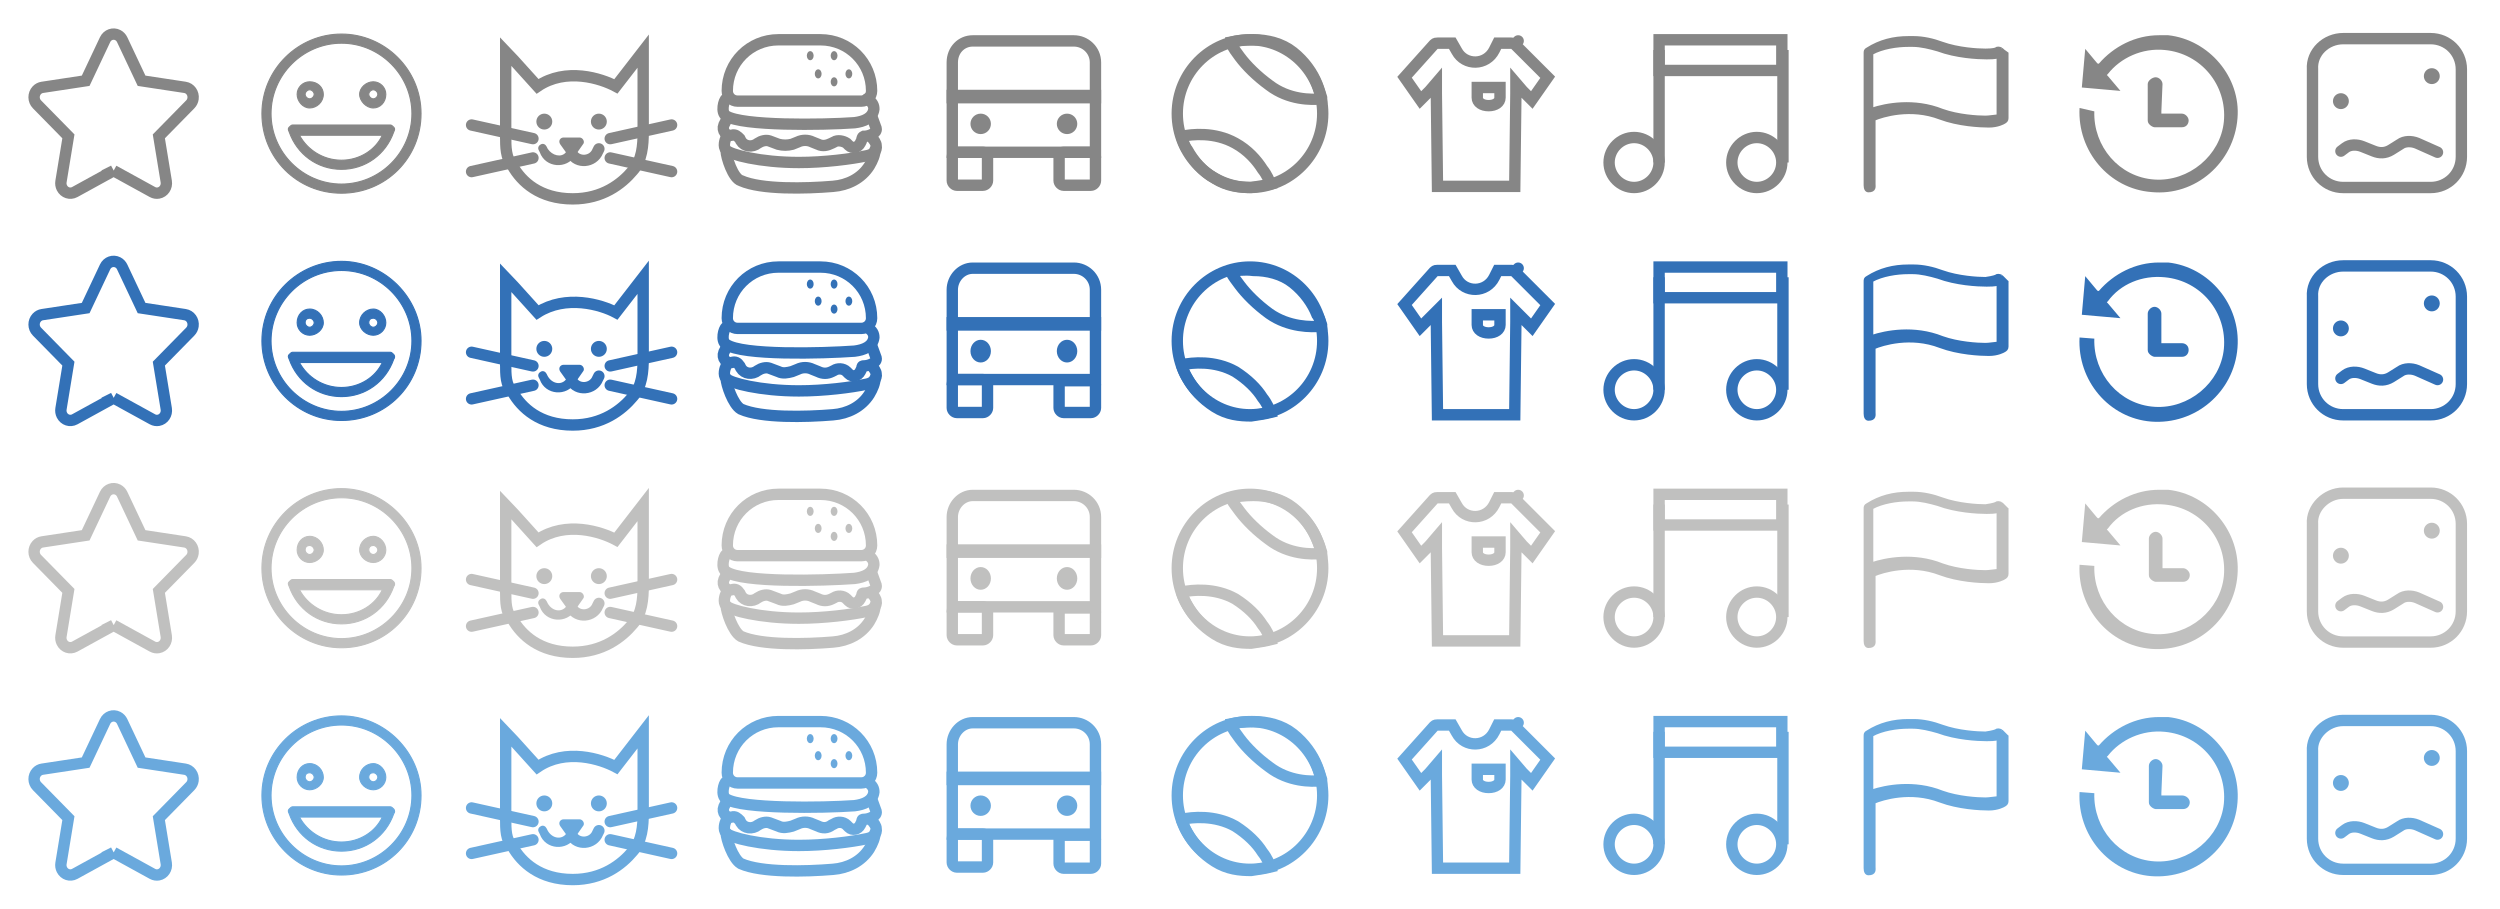 <svg width="220" height="80" xmlns="http://www.w3.org/2000/svg" fill="none">

 <g>
  <title>Layer 1</title>
  <path id="svg_1" stroke-miterlimit="10" stroke-width="0.1" stroke="#3371B7" fill="#3371B7" d="m32.85,29.499c0.6,0 1.1,-0.5 1.1,-1.1c0,-0.6 -0.5,-1.2 -1.1,-1.2c-0.6,0 -1.2,0.5 -1.2,1.2c0,0.6 0.6,1.1 1.2,1.1zm0,-1.5c0.2,0 0.4,0.2 0.4,0.4c0,0.2 -0.2,0.4 -0.4,0.4c-0.2,0 -0.4,-0.2 -0.4,-0.4c0,-0.3 0.2,-0.4 0.4,-0.4z"/>
  <path id="svg_2" stroke-miterlimit="10" stroke-width="0.1" stroke="#3371B7" fill="#3371B7" d="m30.05,23c-3.8,0 -7,3.1 -7,7c0,3.8 3.1,7 7,7c3.9,0 7,-3.1 7,-7c0,-3.8 -3.2,-7 -7,-7zm0,13.2c-3.4,0 -6.2,-2.8 -6.2,-6.2c0,-3.4 2.8,-6.2 6.2,-6.2c3.4,0 6.2,2.8 6.2,6.2c0,3.4 -2.8,6.2 -6.2,6.2z"/>
  <path id="svg_3" stroke-miterlimit="10" stroke-width="0.1" stroke="#3371B7" fill="#3371B7" d="m34.649,31.2c-0.1,-0.1 -0.2,-0.2 -0.3,-0.2l-8.6,0c-0.1,0 -0.2,0.1 -0.3,0.2c-0.1,0.1 -0.1,0.2 0,0.4c0.7,2 2.5,3.3 4.6,3.3c2.1,0 3.9,-1.3 4.6,-3.3c0.1,-0.1 0.1,-0.3 0,-0.4zm-4.6,2.9c-1.6,0 -3,-0.9 -3.7,-2.2l7.3,0c-0.6,1.3 -2,2.2 -3.6,2.2z"/>
  <path id="svg_4" stroke-miterlimit="10" stroke-width="0.1" stroke="#3371B7" fill="#3371B7" d="m27.25,29.499c0.6,0 1.2,-0.5 1.2,-1.1c0,-0.6 -0.5,-1.2 -1.2,-1.2c-0.6,0 -1.1,0.5 -1.1,1.2c0,0.6 0.5,1.1 1.1,1.1zm0,-1.5c0.2,0 0.4,0.2 0.4,0.4c0,0.2 -0.2,0.4 -0.4,0.4c-0.2,0 -0.4,-0.2 -0.4,-0.4c0,-0.3 0.2,-0.4 0.4,-0.4z"/>
  <path id="svg_5" stroke="#3371B7" d="m84.201,33.4l2.3,0c0.2,0 0.4,0.2 0.4,0.4l0,2.1c0,0.2 -0.2,0.4 -0.4,0.4l-2.3,0c-0.2,0 -0.4,-0.2 -0.4,-0.4l0,-2.1c0,-0.2 0.1,-0.4 0.4,-0.4z"/>
  <path id="svg_6" stroke="#3371B7" d="m93.601,33.5l2.4,0c0.2,0 0.4,0.2 0.4,0.4l0,2c0,0.2 -0.2,0.4 -0.4,0.4l-2.4,0c-0.2,0 -0.4,-0.2 -0.4,-0.4l0,-2c0,-0.3 0.2,-0.4 0.4,-0.4z"/>
  <path id="svg_7" stroke="#3371B7" d="m83.801,28.4l12.6,0l0,5l-12.6,0l0,-5z"/>
  <path id="svg_8" stroke="#3371B7" d="m85.601,23.6l8.9,0c1,0 1.9,0.8 1.9,1.9l0,3.1l-12.6,0l0,-3.1c0,-1 0.8,-1.9 1.8,-1.9z"/>
  <path id="svg_9" fill="#3371B7" d="m86.3,31.9c0.497,0 0.9,-0.448 0.9,-1c0,-0.552 -0.403,-1 -0.9,-1c-0.497,0 -0.9,0.448 -0.9,1c0,0.552 0.403,1 0.9,1z"/>
  <path id="svg_10" fill="#3371B7" d="m93.9,31.9c0.497,0 0.9,-0.448 0.9,-1c0,-0.552 -0.403,-1 -0.9,-1c-0.497,0 -0.9,0.448 -0.9,1c0,0.552 0.403,1 0.9,1z"/>
  <path id="svg_11" stroke="#3371B7" d="m116.4,30c0,3.6 -2.9,6.5 -6.4,6.5c-3.5,0 -6.4,-2.9 -6.4,-6.5c0,-3.6 2.9,-6.5 6.4,-6.5c3.5,0 6.4,2.9 6.4,6.5z"/>
  <path id="svg_12" stroke="#3371B7" d="m116.299,28.599l0,0.1c-0.9,0.1 -2.9,0.1 -4.6,-1.1c-1.1,-0.8 -2,-1.7 -2.6,-2.5c-0.3,-0.4 -0.6,-0.8 -0.7,-1c-0.1,-0.1 -0.1,-0.1 -0.1,-0.2c0.5,-0.1 1.2,-0.2 2,-0.1c1.2,0 2.5,0.3 3.5,1.1c1,0.8 1.7,1.8 2.1,2.8c0.2,0.2 0.3,0.6 0.4,0.9z"/>
  <path id="svg_13" stroke="#3371B7" d="m104,32.201l0,-0.1c0.9,-0.2 2.9,-0.4 4.7,0.6c1.1,0.7 1.9,1.5 2.4,2.3c0.4,0.5 0.6,1 0.7,1.3c-0.4,0.1 -1,0.2 -1.7,0.3c-1,0 -2.1,-0.1 -3.2,-0.8c-1.1,-0.7 -1.9,-1.6 -2.4,-2.5c-0.3,-0.5 -0.4,-0.8 -0.5,-1.1z"/>
  <path id="svg_14" stroke-linecap="round" stroke="#3371B7" d="m133.299,23.9c-0.1,-0.1 -0.2,-0.1 -0.3,-0.1l-1.2,0l-0.3,0.6c-0.7,1.4 -2.6,1.4 -3.3,0.1l-0.4,-0.7l-1.3,0c-0.1,0 -0.2,0 -0.3,0.1l-2.6,2.9l1.4,2l0.8,-0.8l0.6,-0.6l0,0.9l0.1,8.2l6.8,0l0.1,-8.2l0,-0.9l0.6,0.6l0.8,0.8l1.4,-2l-2.9,-2.9zm0,0l0.3,-0.3"/>
  <path id="svg_15" stroke="#3371B7" d="m130,27.699l2,0l0,0.9c0,0.4 -0.4,0.7 -1,0.7c-0.6,0 -1,-0.3 -1,-0.7l0,-0.9z"/>
  <path id="svg_16" stroke="#3371B7" d="m145.999,34.3c0,1.2 -1,2.2 -2.2,2.2c-1.2,0 -2.2,-1 -2.2,-2.2c0,-1.2 1,-2.2 2.2,-2.2c1.2,0 2.2,1 2.2,2.2z"/>
  <path id="svg_17" stroke="#3371B7" d="m156.8,34.3c0,1.2 -1,2.2 -2.2,2.2c-1.2,0 -2.2,-1 -2.2,-2.2c0,-1.2 1,-2.2 2.2,-2.2c1.2,0 2.2,1 2.2,2.2z"/>
  <path id="svg_18" stroke="#3371B7" d="m146,24.4l0,9.9"/>
  <path id="svg_19" stroke="#3371B7" d="m156.9,24.4l0,9.9"/>
  <path id="svg_20" stroke="#3371B7" d="m146,23.5l10.8,0l0,2.7l-10.8,0l0,-2.7z"/>
  <path id="svg_21" fill="#3371B7" d="m190.8,23.1c-0.3,0 -0.5,0 -0.8,0c-2.1,0 -4,1 -5.3,2.5l-0.1,0l-0.1,-0.1l-1,-1.2l-0.3,3.4l3.4,0.3l-1.1,-1.3l-0.1,-0.1l0.1,-0.1c1.1,-1.5 3,-2.3 5,-2.1c3.2,0.3 5.5,3.1 5.2,6.3c-0.3,3 -3.1,5.3 -6.1,5.1c-3.1,-0.2 -5.4,-2.9 -5.3,-6l-1.3,-0.1c-0.2,3.8 2.6,7.1 6.3,7.4c3.9,0.3 7.3,-2.6 7.6,-6.5c0.3,-3.8 -2.5,-7.1 -6.1,-7.5z"/>
  <path id="svg_22" fill="#3371B7" d="m190.2,27.6c0,-0.3 -0.3,-0.6 -0.6,-0.6c-0.3,0 -0.6,0.3 -0.6,0.6l0,3.2c0,0.2 0.1,0.3 0.2,0.4c0.1,0.1 0.3,0.2 0.4,0.2l2.4,0c0.4,0 0.6,-0.3 0.6,-0.6c0,-0.4 -0.3,-0.6 -0.6,-0.6l-1.6,0l-0.2,0l0,-0.2l0,-2.4z"/>
  <path id="svg_23" stroke="#3371B7" d="m206.2,23.4l7.7,0c1.5,0 2.7,1.2 2.7,2.7l0,7.7c0,1.5 -1.2,2.7 -2.7,2.7l-7.7,0c-1.5,0 -2.7,-1.2 -2.7,-2.7l0,-7.7c-0.1,-1.5 1.2,-2.7 2.7,-2.7z"/>
  <path id="svg_24" fill="#3371B7" d="m205.999,29.601c0.386,0 0.7,-0.313 0.7,-0.7c0,-0.387 -0.314,-0.7 -0.7,-0.7c-0.387,0 -0.7,0.313 -0.7,0.7c0,0.387 0.313,0.7 0.7,0.7z"/>
  <path id="svg_25" fill="#3371B7" d="m213.999,27.4c0.386,0 0.7,-0.313 0.7,-0.7c0,-0.387 -0.314,-0.7 -0.7,-0.7c-0.387,0 -0.7,0.313 -0.7,0.7c0,0.387 0.313,0.7 0.7,0.7z"/>
  <path id="svg_26" stroke-linecap="round" stroke="#3371B7" d="m206,33.3l0.4,-0.3c0.4,-0.3 1,-0.3 1.5,-0.1l1,0.4c0.5,0.2 1,0.2 1.5,-0.1l0.8,-0.5c0.4,-0.3 1,-0.3 1.5,-0.1l1.8,0.8"/>
  <path id="svg_27" stroke-miterlimit="10" stroke-width="0.25" stroke="#3371B7" fill="#3371B7" d="m176.125,24.3c-0.2,-0.1 -0.4,-0.1 -0.5,0c0,0 -0.2,0.1 -0.9,0.2c-0.7,0 -2.4,-0.1 -3.8,-0.6c-0.8,-0.3 -1.7,-0.5 -2.5,-0.5c-0.2,0 -0.4,0 -0.5,0c-1.3,0 -2.5,0.3 -3.6,1c-0.2,0.1 -0.2,0.2 -0.2,0.4l0,11.6c0,0.3 0.1,0.5 0.3,0.5c0.6,0 0.5,-0.4 0.5,-0.6l0,-5.7c0.7,-0.3 3.2,-1.1 5.8,-0.1c1.6,0.6 3.5,0.7 4.3,0.7c0.8,0 1.3,-0.3 1.3,-0.3c0.2,-0.1 0.3,-0.2 0.3,-0.4l0,-5.7c-0.3,-0.2 -0.4,-0.4 -0.5,-0.5zm-0.4,5.9c-0.1,0 -0.7,0.1 -1,0.1c-0.7,0 -2.4,-0.1 -3.8,-0.6c-2.5,-1 -5,-0.5 -6.2,-0.1l0,-4.9c0.9,-0.5 2.2,-0.7 3.2,-0.7c0.1,0 0.3,0 0.4,0c0.7,0 1.5,0.2 2.2,0.4c1.6,0.6 3.5,0.7 4.3,0.7c0.2,0 0.8,0 1,-0.1l0,5.2l-0.1,0z"/>
  <path id="svg_28" stroke="#3371B7" d="m68.5,23.5l3.7,0c2.5,0 4.5,2 4.5,4.5c0,0.5 -0.4,0.9 -0.9,0.9l-10.9,0c-0.5,0 -0.9,-0.4 -0.9,-0.9c0,-2.5 2,-4.5 4.5,-4.5z"/>
  <path id="svg_29" stroke-linecap="round" stroke="#3371B7" d="m63.901,28.801c-0.2,0.1 -0.5,1.2 0,1.5c1.4,1 8.5,0.8 11.3,0.6c0.8,-0.1 1.6,-0.4 1.7,-1.2c0,-0.3 -0.1,-0.6 -0.6,-0.9"/>
  <path id="svg_30" stroke-linecap="round" stroke="#3371B7" d="m63.901,30.6l-0.2,0.4c-0.2,0.5 0.2,1 0.7,0.9c0.3,-0.1 0.5,0 0.7,0.3l0.1,0.2c0.3,0.5 1,0.6 1.5,0.2c0.3,-0.2 0.7,-0.3 1,-0.2l0.8,0.3c0.4,0.2 0.8,0.1 1.2,0l0.5,-0.2c0.4,-0.2 0.9,-0.2 1.3,0l0.5,0.2c0.4,0.2 0.8,0.2 1.2,0l0.2,-0.1c0.3,-0.2 0.8,-0.2 1.1,0.1l0.2,0.2c0.3,0.3 0.8,0.2 1,-0.2l0.1,-0.2c0.1,-0.2 0,-0.3 0.2,-0.3c0.5,0 1.2,-0.3 1.1,-0.7l-0.4,-1.1"/>
  <path id="svg_31" stroke-linecap="round" stroke="#3371B7" d="m63.901,32.199c-0.1,0.2 -0.3,0.8 0,1.1c0.3,0.4 3,1.1 6.4,1.1c2.2,0 4.6,-0.3 6,-0.6c0.5,-0.1 0.9,-0.5 0.8,-0.9c0,-0.2 -0.2,-0.5 -0.4,-0.7"/>
  <path id="svg_32" stroke-linecap="round" stroke="#3371B7" d="m63.9,33.301c0,0.5 0.6,2.3 1.3,2.7c1.8,0.8 5.7,0.7 8.1,0.5c1.3,-0.1 2.5,-0.7 3.2,-1.8c0.3,-0.5 0.5,-1 0.5,-1.4"/>
  <path id="svg_33" fill="#3371B7" d="m72.001,26.9c0.166,0 0.3,-0.179 0.3,-0.4c0,-0.221 -0.134,-0.4 -0.3,-0.4c-0.166,0 -0.3,0.179 -0.3,0.4c0,0.221 0.134,0.4 0.3,0.4z"/>
  <path id="svg_34" fill="#3371B7" d="m73.4,25.4c0.166,0 0.3,-0.179 0.3,-0.4c0,-0.221 -0.134,-0.4 -0.3,-0.4c-0.166,0 -0.3,0.179 -0.3,0.4c0,0.221 0.134,0.4 0.3,0.4z"/>
  <path id="svg_35" fill="#3371B7" d="m73.4,27.601c0.166,0 0.3,-0.179 0.3,-0.4c0,-0.221 -0.134,-0.4 -0.3,-0.4c-0.166,0 -0.3,0.179 -0.3,0.4c0,0.221 0.134,0.4 0.3,0.4z"/>
  <path id="svg_36" fill="#3371B7" d="m74.7,26.9c0.166,0 0.3,-0.179 0.3,-0.4c0,-0.221 -0.134,-0.4 -0.3,-0.4c-0.166,0 -0.3,0.179 -0.3,0.4c0,0.221 0.134,0.4 0.3,0.4z"/>
  <path id="svg_37" fill="#3371B7" d="m71.3,25.4c0.166,0 0.3,-0.179 0.3,-0.4c0,-0.221 -0.134,-0.4 -0.3,-0.4c-0.166,0 -0.3,0.179 -0.3,0.4c0,0.221 0.134,0.4 0.3,0.4z"/>
  <path id="svg_38" stroke="#3371B7" d="m44.5,32l0,-7.6c0.1,0.1 0.8,0.9 2.8,3.1c2.5,-1.6 5.6,-0.7 6.9,0l2.4,-3.1l0,7.1c0,1.2 -0.1,2.5 -0.9,3.4c-1,1.2 -2.7,2.5 -5.3,2.5c-2.9,0 -4.5,-1.5 -5.3,-2.9c-0.6,-0.6 -0.6,-1.5 -0.6,-2.5z"/>
  <path id="svg_39" stroke-linecap="round" stroke="#3371B7" d="m41.5,31l5.4,1.2"/>
  <path id="svg_40" stroke-linecap="round" stroke="#3371B7" d="m41.5,35.1l5.4,-1.2"/>
  <path id="svg_41" stroke-linecap="round" stroke="#3371B7" d="m59.099,31l-5.4,1.2"/>
  <path id="svg_42" stroke-linecap="round" stroke="#3371B7" d="m59.099,35.1l-5.4,-1.2"/>
  <path id="svg_43" fill="#3371B7" d="m49.801,33.4l-0.5,-0.7c-0.2,-0.3 0,-0.6 0.3,-0.6l1.4,0c0.3,0 0.5,0.4 0.3,0.6l-0.7,1c-0.7,1.2 -2.6,1.1 -3.1,-0.3l-0.1,-0.2c-0.1,-0.2 0,-0.4 0.2,-0.5c0.2,-0.1 0.4,0 0.5,0.2l0.1,0.2c0.4,0.7 1.2,0.8 1.6,0.3z" clip-rule="evenodd" fill-rule="evenodd"/>
  <path id="svg_44" stroke-linecap="round" stroke="#3371B7" d="m52.701,33.1l-0.1,0.2c-0.4,1 -1.8,1.1 -2.3,0.2"/>
  <path id="svg_45" fill="#3371B7" d="m47.899,31.4c0.387,0 0.7,-0.313 0.7,-0.7c0,-0.387 -0.313,-0.7 -0.7,-0.7c-0.387,0 -0.7,0.313 -0.7,0.7c0,0.387 0.313,0.7 0.7,0.7z"/>
  <path id="svg_46" fill="#3371B7" d="m52.7,31.4c0.387,0 0.7,-0.313 0.7,-0.7c0,-0.387 -0.313,-0.7 -0.7,-0.7c-0.387,0 -0.7,0.313 -0.7,0.7c0,0.387 0.313,0.7 0.7,0.7z"/>
  <path id="svg_47" stroke-miterlimit="10" stroke-width="0.1" stroke="#C0C0BF" fill="#C0C0BF" d="m32.85,49.499c0.6,0 1.1,-0.5 1.1,-1.1c0,-0.6 -0.5,-1.2 -1.1,-1.2c-0.6,0 -1.2,0.5 -1.2,1.2c0,0.6 0.6,1.1 1.2,1.1zm0,-1.5c0.2,0 0.4,0.2 0.4,0.4c0,0.2 -0.2,0.4 -0.4,0.4c-0.2,0 -0.4,-0.2 -0.4,-0.4c0,-0.3 0.2,-0.4 0.4,-0.4z"/>
  <path id="svg_48" stroke-miterlimit="10" stroke-width="0.1" stroke="#C0C0BF" fill="#C0C0BF" d="m34.649,51.2c-0.1,-0.1 -0.2,-0.2 -0.3,-0.2l-8.6,0c-0.1,0 -0.2,0.1 -0.3,0.2c-0.1,0.1 -0.1,0.2 0,0.4c0.7,2 2.5,3.3 4.6,3.3c2.1,0 3.9,-1.3 4.6,-3.3c0.1,-0.1 0.1,-0.3 0,-0.4zm-4.6,2.9c-1.6,0 -3,-0.9 -3.7,-2.2l7.3,0c-0.6,1.3 -2,2.2 -3.6,2.2z"/>
  <path id="svg_49" stroke-miterlimit="10" stroke-width="0.1" stroke="#C0C0BF" fill="#C0C0BF" d="m27.25,49.499c0.6,0 1.2,-0.5 1.2,-1.1c0,-0.6 -0.5,-1.2 -1.2,-1.2c-0.6,0 -1.1,0.5 -1.1,1.2c0,0.6 0.5,1.1 1.1,1.1zm0,-1.5c0.2,0 0.4,0.2 0.4,0.4c0,0.2 -0.2,0.4 -0.4,0.4c-0.2,0 -0.4,-0.2 -0.4,-0.4c0,-0.3 0.2,-0.4 0.4,-0.4z"/>
  <path id="svg_50" stroke-miterlimit="10" stroke-width="0.1" stroke="#C0C0BF" fill="#C0C0BF" d="m30.05,43c-3.8,0 -7,3.1 -7,7c0,3.8 3.1,7 7,7c3.9,0 7,-3.1 7,-7c0,-3.8 -3.2,-7 -7,-7zm0,13.2c-3.4,0 -6.2,-2.8 -6.2,-6.2c0,-3.4 2.8,-6.2 6.2,-6.2c3.4,0 6.2,2.8 6.2,6.2c0,3.4 -2.8,6.2 -6.2,6.2z"/>
  <path id="svg_51" stroke="#C0C0BF" d="m84.201,53.4l2.3,0c0.2,0 0.4,0.2 0.4,0.4l0,2.1c0,0.2 -0.2,0.4 -0.4,0.4l-2.3,0c-0.2,0 -0.4,-0.2 -0.4,-0.4l0,-2.1c0,-0.2 0.1,-0.4 0.4,-0.4z"/>
  <path id="svg_52" stroke="#C0C0BF" d="m93.601,53.5l2.4,0c0.2,0 0.4,0.2 0.4,0.4l0,2c0,0.2 -0.2,0.4 -0.4,0.4l-2.4,0c-0.2,0 -0.4,-0.2 -0.4,-0.4l0,-2c0,-0.3 0.2,-0.4 0.4,-0.4z"/>
  <path id="svg_53" stroke="#C0C0BF" d="m83.801,48.4l12.6,0l0,5l-12.6,0l0,-5z"/>
  <path id="svg_54" stroke="#C0C0BF" d="m85.601,43.6l8.9,0c1,0 1.9,0.8 1.9,1.9l0,3.1l-12.6,0l0,-3.1c0,-1 0.8,-1.9 1.8,-1.9z"/>
  <path id="svg_55" fill="#C0C0BF" d="m86.3,51.9c0.497,0 0.9,-0.448 0.9,-1c0,-0.552 -0.403,-1 -0.9,-1c-0.497,0 -0.9,0.448 -0.9,1c0,0.552 0.403,1 0.9,1z"/>
  <path id="svg_56" fill="#C0C0BF" d="m93.9,51.9c0.497,0 0.9,-0.448 0.9,-1c0,-0.552 -0.403,-1 -0.9,-1c-0.497,0 -0.9,0.448 -0.9,1c0,0.552 0.403,1 0.9,1z"/>
  <path id="svg_57" stroke="#C0C0BF" d="m116.4,50c0,3.6 -2.9,6.5 -6.4,6.5c-3.5,0 -6.4,-2.9 -6.4,-6.5c0,-3.6 2.9,-6.5 6.4,-6.5c3.5,0 6.4,2.9 6.4,6.5z"/>
  <path id="svg_58" stroke="#C0C0BF" d="m116.299,48.6l0,0.1c-0.9,0.1 -2.9,0.1 -4.6,-1.2c-1.1,-0.8 -2,-1.7 -2.6,-2.5c-0.3,-0.4 -0.6,-0.8 -0.7,-1c-0.1,-0.1 -0.1,-0.2 -0.1,-0.2c0.5,-0.1 1.2,-0.2 2,-0.2c1.2,0 2.5,0.3 3.5,1.1c1,0.8 1.7,1.8 2.1,2.8c0.2,0.4 0.3,0.8 0.4,1.1z"/>
  <path id="svg_59" stroke="#C0C0BF" d="m104,52.201l0,-0.1c0.9,-0.2 2.9,-0.4 4.7,0.6c1.1,0.7 1.9,1.5 2.4,2.3c0.4,0.5 0.6,1 0.7,1.3c-0.4,0.1 -1,0.2 -1.7,0.3c-1,0 -2.1,-0.1 -3.2,-0.8c-1.1,-0.7 -1.9,-1.6 -2.4,-2.5c-0.3,-0.5 -0.4,-0.8 -0.5,-1.1z"/>
  <path id="svg_60" stroke-linecap="round" stroke="#C0C0BF" d="m133.299,43.9c-0.1,-0.1 -0.2,-0.1 -0.3,-0.1l-1.2,0l-0.3,0.6c-0.7,1.4 -2.6,1.4 -3.3,0.1l-0.4,-0.7l-1.3,0c-0.1,0 -0.2,0 -0.3,0.1l-2.6,2.9l1.4,2l0.8,-0.8l0.6,-0.7l0,0.9l0.1,8.2l6.8,0l0.1,-8.2l0,-0.9l0.6,0.7l0.8,0.8l1.4,-2l-2.9,-2.9zm0,0l0.3,-0.3"/>
  <path id="svg_61" stroke="#C0C0BF" d="m130,47.699l2,0l0,0.9c0,0.4 -0.4,0.7 -1,0.7c-0.6,0 -1,-0.3 -1,-0.7l0,-0.9z"/>
  <path id="svg_62" stroke="#C0C0BF" d="m145.999,54.3c0,1.2 -1,2.2 -2.2,2.2c-1.2,0 -2.2,-1 -2.2,-2.2c0,-1.2 1,-2.2 2.2,-2.2c1.2,0 2.2,1 2.2,2.2z"/>
  <path id="svg_63" stroke="#C0C0BF" d="m156.8,54.3c0,1.2 -1,2.2 -2.2,2.2c-1.2,0 -2.2,-1 -2.2,-2.2c0,-1.2 1,-2.2 2.2,-2.2c1.2,0 2.2,1 2.2,2.2z"/>
  <path id="svg_64" stroke="#C0C0BF" d="m146,44.4l0,9.9"/>
  <path id="svg_65" stroke="#C0C0BF" d="m156.9,44.4l0,9.9"/>
  <path id="svg_66" stroke="#C0C0BF" d="m146,43.5l10.8,0l0,2.7l-10.8,0l0,-2.7z"/>
  <path id="svg_67" fill="#C0C0BF" d="m190.8,43.1c-0.3,0 -0.5,0 -0.8,0c-2.1,0 -4,1 -5.3,2.5l-0.1,0l-0.1,-0.1l-1,-1.2l-0.3,3.4l3.4,0.3l-1.1,-1.3l-0.1,-0.1l0.1,-0.1c1.1,-1.5 3,-2.3 5,-2.1c3.2,0.3 5.5,3.1 5.2,6.3c-0.3,3 -3.1,5.3 -6.1,5.1c-3.1,-0.2 -5.4,-2.9 -5.3,-6l-1.3,-0.1c-0.2,3.8 2.6,7.1 6.3,7.4c3.9,0.3 7.3,-2.6 7.6,-6.5c0.3,-3.8 -2.5,-7.1 -6.1,-7.5z"/>
  <path id="svg_68" fill="#C0C0BF" d="m190.3,47.399c0,-0.3 -0.3,-0.6 -0.6,-0.6c-0.3,0 -0.6,0.3 -0.6,0.6l0,3.2c0,0.2 0.1,0.3 0.2,0.4c0.1,0.1 0.3,0.2 0.4,0.2l2.4,0c0.4,0 0.6,-0.3 0.6,-0.6c0,-0.3 -0.3,-0.6 -0.6,-0.6l-1.6,0l-0.2,0l0,-0.2l0,-2.4z"/>
  <path id="svg_69" stroke="#C0C0BF" d="m206.2,43.4l7.7,0c1.5,0 2.7,1.2 2.7,2.7l0,7.7c0,1.5 -1.2,2.7 -2.7,2.7l-7.7,0c-1.5,0 -2.7,-1.2 -2.7,-2.7l0,-7.7c-0.1,-1.4 1.2,-2.7 2.7,-2.7z"/>
  <path id="svg_70" fill="#C0C0BF" d="m205.999,49.601c0.386,0 0.7,-0.313 0.7,-0.7c0,-0.387 -0.314,-0.7 -0.7,-0.7c-0.387,0 -0.7,0.313 -0.7,0.7c0,0.387 0.313,0.7 0.7,0.7z"/>
  <path id="svg_71" fill="#C0C0BF" d="m213.999,47.4c0.386,0 0.7,-0.313 0.7,-0.7c0,-0.387 -0.314,-0.7 -0.7,-0.7c-0.387,0 -0.7,0.313 -0.7,0.7c0,0.387 0.313,0.7 0.7,0.7z"/>
  <path id="svg_72" stroke-linecap="round" stroke="#C0C0BF" d="m206,53.3l0.4,-0.3c0.4,-0.3 1,-0.3 1.5,-0.1l1,0.4c0.5,0.2 1,0.2 1.5,-0.1l0.8,-0.5c0.4,-0.3 1,-0.3 1.5,-0.1l1.8,0.8"/>
  <path id="svg_73" stroke-miterlimit="10" stroke-width="0.25" stroke="#C0C0BF" fill="#C0C0BF" d="m176.125,44.3c-0.2,-0.1 -0.4,-0.1 -0.5,0c0,0 -0.2,0.1 -0.9,0.2c-0.7,0 -2.4,-0.1 -3.8,-0.6c-0.8,-0.3 -1.7,-0.5 -2.5,-0.5c-0.2,0 -0.4,0 -0.5,0c-1.3,0 -2.5,0.3 -3.6,1c-0.2,0.1 -0.2,0.2 -0.2,0.4l0,11.6c0,0.3 0.1,0.5 0.3,0.5c0.6,0 0.5,-0.4 0.5,-0.6l0,-5.7c0.7,-0.3 3.2,-1.1 5.8,-0.1c1.6,0.6 3.5,0.7 4.3,0.7c0.8,0 1.3,-0.3 1.3,-0.3c0.2,-0.1 0.3,-0.2 0.3,-0.4l0,-5.7c-0.3,-0.2 -0.4,-0.4 -0.5,-0.5zm-0.4,5.9c-0.1,0 -0.7,0.1 -1,0.1c-0.7,0 -2.4,-0.1 -3.8,-0.6c-2.5,-1 -5,-0.5 -6.2,-0.1l0,-4.9c0.9,-0.5 2.2,-0.7 3.2,-0.7c0.1,0 0.3,0 0.4,0c0.7,0 1.5,0.2 2.2,0.4c1.6,0.6 3.5,0.7 4.3,0.7c0.2,0 0.8,0 1,-0.1l0,5.2l-0.1,0z"/>
  <path id="svg_74" stroke="#C0C0BF" d="m68.5,43.5l3.7,0c2.5,0 4.5,2 4.5,4.5c0,0.5 -0.4,0.9 -0.9,0.9l-10.9,0c-0.5,0 -0.9,-0.4 -0.9,-0.9c0,-2.5 2,-4.5 4.5,-4.5z"/>
  <path id="svg_75" stroke-linecap="round" stroke="#C0C0BF" d="m63.901,48.801c-0.2,0.1 -0.5,1.2 0,1.5c1.4,1 8.5,0.8 11.3,0.6c0.8,-0.1 1.6,-0.4 1.7,-1.2c0,-0.3 -0.1,-0.6 -0.6,-0.9"/>
  <path id="svg_76" stroke-linecap="round" stroke="#C0C0BF" d="m63.901,50.6l-0.2,0.4c-0.2,0.5 0.2,1 0.7,0.9c0.3,-0.1 0.5,0 0.7,0.3l0.1,0.2c0.3,0.5 1,0.6 1.5,0.2c0.3,-0.2 0.7,-0.3 1,-0.2l0.8,0.3c0.4,0.2 0.8,0.1 1.2,0l0.5,-0.2c0.4,-0.2 0.9,-0.2 1.3,0l0.5,0.2c0.4,0.2 0.8,0.2 1.2,0l0.2,-0.1c0.3,-0.2 0.8,-0.2 1.1,0.1l0.2,0.2c0.3,0.3 0.8,0.2 1,-0.2l0.1,-0.2c0.1,-0.2 0,-0.3 0.2,-0.3c0.5,0 1.2,-0.3 1.1,-0.7l-0.4,-1.1"/>
  <path id="svg_77" stroke-linecap="round" stroke="#C0C0BF" d="m63.901,52.199c-0.1,0.2 -0.3,0.8 0,1.1c0.3,0.4 3,1.1 6.4,1.1c2.2,0 4.6,-0.3 6,-0.6c0.5,-0.1 0.9,-0.5 0.8,-0.9c0,-0.2 -0.2,-0.5 -0.4,-0.7"/>
  <path id="svg_78" stroke-linecap="round" stroke="#C0C0BF" d="m63.9,53.301c0,0.5 0.6,2.3 1.3,2.7c1.8,0.8 5.7,0.7 8.1,0.5c1.3,-0.1 2.5,-0.7 3.2,-1.8c0.3,-0.5 0.5,-1 0.5,-1.4"/>
  <path id="svg_79" fill="#C0C0BF" d="m72.001,46.9c0.166,0 0.3,-0.179 0.3,-0.4c0,-0.221 -0.134,-0.4 -0.3,-0.4c-0.166,0 -0.3,0.179 -0.3,0.4c0,0.221 0.134,0.4 0.3,0.4z"/>
  <path id="svg_80" fill="#C0C0BF" d="m73.4,45.4c0.166,0 0.3,-0.179 0.3,-0.4c0,-0.221 -0.134,-0.4 -0.3,-0.4c-0.166,0 -0.3,0.179 -0.3,0.4c0,0.221 0.134,0.4 0.3,0.4z"/>
  <path id="svg_81" fill="#C0C0BF" d="m73.4,47.601c0.166,0 0.3,-0.179 0.3,-0.4c0,-0.221 -0.134,-0.4 -0.3,-0.4c-0.166,0 -0.3,0.179 -0.3,0.4c0,0.221 0.134,0.4 0.3,0.4z"/>
  <path id="svg_82" fill="#C0C0BF" d="m74.7,46.9c0.166,0 0.3,-0.179 0.3,-0.4c0,-0.221 -0.134,-0.4 -0.3,-0.4c-0.166,0 -0.3,0.179 -0.3,0.4c0,0.221 0.134,0.4 0.3,0.4z"/>
  <path id="svg_83" fill="#C0C0BF" d="m71.3,45.4c0.166,0 0.3,-0.179 0.3,-0.4c0,-0.221 -0.134,-0.4 -0.3,-0.4c-0.166,0 -0.3,0.179 -0.3,0.4c0,0.221 0.134,0.4 0.3,0.4z"/>
  <path id="svg_84" stroke="#C0C0BF" d="m44.5,52l0,-7.6c0.1,0.1 0.8,0.9 2.8,3.1c2.5,-1.7 5.6,-0.7 6.9,0l2.4,-3.1l0,7.1c0,1.2 -0.1,2.5 -0.9,3.4c-1,1.2 -2.7,2.5 -5.3,2.5c-2.9,0 -4.5,-1.5 -5.3,-2.9c-0.6,-0.6 -0.6,-1.5 -0.6,-2.5z"/>
  <path id="svg_85" stroke-linecap="round" stroke="#C0C0BF" d="m41.5,51l5.4,1.2"/>
  <path id="svg_86" stroke-linecap="round" stroke="#C0C0BF" d="m41.5,55.1l5.4,-1.2"/>
  <path id="svg_87" stroke-linecap="round" stroke="#C0C0BF" d="m59.099,51l-5.4,1.2"/>
  <path id="svg_88" stroke-linecap="round" stroke="#C0C0BF" d="m59.099,55.1l-5.4,-1.2"/>
  <path id="svg_89" fill="#C0C0BF" d="m49.801,53.4l-0.5,-0.7c-0.2,-0.3 0,-0.6 0.3,-0.6l1.4,0c0.3,0 0.5,0.4 0.3,0.6l-0.7,1c-0.7,1.2 -2.6,1.1 -3.1,-0.3l-0.1,-0.2c-0.1,-0.2 0,-0.4 0.2,-0.5c0.2,-0.1 0.4,0 0.5,0.2l0.1,0.2c0.4,0.7 1.2,0.8 1.6,0.3z" clip-rule="evenodd" fill-rule="evenodd"/>
  <path id="svg_90" stroke-linecap="round" stroke="#C0C0BF" d="m52.701,53.1l-0.1,0.2c-0.4,1 -1.8,1.1 -2.3,0.2"/>
  <path id="svg_91" fill="#C0C0BF" d="m47.899,51.4c0.387,0 0.7,-0.313 0.7,-0.7c0,-0.387 -0.313,-0.7 -0.7,-0.7c-0.387,0 -0.7,0.313 -0.7,0.7c0,0.387 0.313,0.7 0.7,0.7z"/>
  <path id="svg_92" fill="#C0C0BF" d="m52.7,51.4c0.387,0 0.7,-0.313 0.7,-0.7c0,-0.387 -0.313,-0.7 -0.7,-0.7c-0.387,0 -0.7,0.313 -0.7,0.7c0,0.387 0.313,0.7 0.7,0.7z"/>
  <path id="svg_93" stroke-miterlimit="10" stroke-width="0.1" stroke="#6AA9DD" fill="#6AA9DD" d="m34.649,71.2c-0.1,-0.1 -0.2,-0.2 -0.3,-0.2l-8.6,0c-0.1,0 -0.2,0.1 -0.3,0.2c-0.1,0.1 -0.1,0.2 0,0.4c0.7,2 2.5,3.3 4.6,3.3c2.1,0 3.9,-1.3 4.6,-3.3c0.1,-0.1 0.1,-0.3 0,-0.4zm-4.6,2.9c-1.6,0 -3,-0.9 -3.7,-2.2l7.3,0c-0.6,1.3 -2,2.2 -3.6,2.2z"/>
  <path id="svg_94" stroke-miterlimit="10" stroke-width="0.1" stroke="#6AA9DD" fill="#6AA9DD" d="m32.85,69.499c0.6,0 1.1,-0.5 1.1,-1.1c0,-0.6 -0.5,-1.2 -1.1,-1.2c-0.6,0 -1.2,0.5 -1.2,1.2c0,0.6 0.6,1.1 1.2,1.1zm0,-1.5c0.2,0 0.4,0.2 0.4,0.4c0,0.2 -0.2,0.4 -0.4,0.4c-0.2,0 -0.4,-0.2 -0.4,-0.4c0,-0.3 0.2,-0.4 0.4,-0.4z"/>
  <path id="svg_95" stroke-miterlimit="10" stroke-width="0.1" stroke="#6AA9DD" fill="#6AA9DD" d="m27.25,69.499c0.6,0 1.2,-0.5 1.2,-1.1c0,-0.6 -0.5,-1.2 -1.2,-1.2c-0.6,0 -1.1,0.5 -1.1,1.2c0,0.6 0.5,1.1 1.1,1.1zm0,-1.5c0.2,0 0.4,0.2 0.4,0.4c0,0.2 -0.2,0.4 -0.4,0.4c-0.2,0 -0.4,-0.2 -0.4,-0.4c0,-0.3 0.2,-0.4 0.4,-0.4z"/>
  <path id="svg_96" stroke-miterlimit="10" stroke-width="0.1" stroke="#6AA9DD" fill="#6AA9DD" d="m30.05,63c-3.8,0 -7,3.1 -7,7c0,3.8 3.1,7 7,7c3.9,0 7,-3.1 7,-7c0,-3.8 -3.2,-7 -7,-7zm0,13.2c-3.4,0 -6.2,-2.8 -6.2,-6.2c0,-3.4 2.8,-6.2 6.2,-6.2c3.4,0 6.2,2.8 6.2,6.2c0,3.4 -2.8,6.2 -6.2,6.2z"/>
  <path id="svg_97" stroke="#6AA9DD" d="m84.201,73.4l2.3,0c0.2,0 0.4,0.2 0.4,0.4l0,2.1c0,0.2 -0.2,0.4 -0.4,0.4l-2.3,0c-0.2,0 -0.4,-0.2 -0.4,-0.4l0,-2.1c0,-0.2 0.1,-0.4 0.4,-0.4z"/>
  <path id="svg_98" stroke="#6AA9DD" d="m93.601,73.5l2.4,0c0.2,0 0.4,0.2 0.4,0.4l0,2.1c0,0.2 -0.2,0.4 -0.4,0.4l-2.4,0c-0.2,0 -0.4,-0.2 -0.4,-0.4l0,-2.1c0,-0.3 0.2,-0.4 0.4,-0.4z"/>
  <path id="svg_99" stroke="#6AA9DD" d="m83.801,68.4l12.6,0l0,5l-12.6,0l0,-5z"/>
  <path id="svg_100" stroke="#6AA9DD" d="m85.601,63.6l8.9,0c1,0 1.9,0.8 1.9,1.9l0,3.1l-12.6,0l0,-3.1c0,-1 0.8,-1.9 1.8,-1.9z"/>
  <path id="svg_101" fill="#6AA9DD" d="m86.3,71.8c0.497,0 0.9,-0.403 0.9,-0.9c0,-0.497 -0.403,-0.9 -0.9,-0.9c-0.497,0 -0.9,0.403 -0.9,0.9c0,0.497 0.403,0.9 0.9,0.9z"/>
  <path id="svg_102" fill="#6AA9DD" d="m93.9,71.8c0.497,0 0.9,-0.403 0.9,-0.9c0,-0.497 -0.403,-0.9 -0.9,-0.9c-0.497,0 -0.9,0.403 -0.9,0.9c0,0.497 0.403,0.9 0.9,0.9z"/>
  <path id="svg_103" stroke="#6AA9DD" d="m116.4,70c0,3.6 -2.9,6.5 -6.4,6.5c-3.5,0 -6.4,-2.9 -6.4,-6.5c0,-3.6 2.9,-6.5 6.4,-6.5c3.5,0 6.4,2.9 6.4,6.5z"/>
  <path id="svg_104" stroke="#6AA9DD" d="m116.299,68.6l0,0.1c-0.9,0.1 -2.9,0.1 -4.6,-1.2c-1.1,-0.8 -2,-1.7 -2.6,-2.5c-0.3,-0.4 -0.6,-0.8 -0.7,-1.1c-0.1,-0.1 -0.1,-0.2 -0.1,-0.2c0.5,-0.1 1.2,-0.2 2,-0.2c1.2,0 2.5,0.3 3.5,1.1c1,0.8 1.7,1.8 2.1,2.8c0.2,0.5 0.3,0.9 0.4,1.2z"/>
  <path id="svg_105" stroke="#6AA9DD" d="m104,72.201l0,-0.1c0.9,-0.2 2.9,-0.4 4.7,0.6c1.1,0.7 1.9,1.5 2.4,2.3c0.4,0.5 0.6,1 0.7,1.3c-0.4,0.1 -1,0.2 -1.7,0.3c-1,0 -2.1,-0.1 -3.2,-0.8c-1.1,-0.7 -1.9,-1.6 -2.4,-2.5c-0.3,-0.5 -0.4,-0.9 -0.5,-1.1z"/>
  <path id="svg_106" stroke-linecap="round" stroke="#6AA9DD" d="m133.299,63.9c-0.1,-0.1 -0.2,-0.1 -0.3,-0.1l-1.2,0l-0.3,0.6c-0.7,1.4 -2.6,1.4 -3.3,0.1l-0.4,-0.7l-1.3,0c-0.1,0 -0.2,0 -0.3,0.1l-2.6,2.9l1.4,2l0.8,-0.8l0.6,-0.7l0,0.9l0.1,8.2l6.8,0l0.1,-8.2l0,-0.9l0.6,0.7l0.8,0.8l1.4,-2l-2.9,-2.9zm0,0l0.3,-0.3"/>
  <path id="svg_107" stroke="#6AA9DD" d="m130,67.699l2,0l0,0.9c0,0.4 -0.4,0.7 -1,0.7c-0.6,0 -1,-0.3 -1,-0.7l0,-0.9z"/>
  <path id="svg_108" stroke="#6AA9DD" d="m145.999,74.3c0,1.2 -1,2.2 -2.2,2.2c-1.2,0 -2.2,-1 -2.2,-2.2c0,-1.2 1,-2.2 2.2,-2.2c1.2,0 2.2,1 2.2,2.2z"/>
  <path id="svg_109" stroke="#6AA9DD" d="m156.8,74.3c0,1.2 -1,2.2 -2.2,2.2c-1.2,0 -2.2,-1 -2.2,-2.2c0,-1.2 1,-2.2 2.2,-2.2c1.2,0 2.2,1 2.2,2.2z"/>
  <path id="svg_110" stroke="#6AA9DD" d="m146,64.4l0,9.9"/>
  <path id="svg_111" stroke="#6AA9DD" d="m156.9,64.4l0,9.9"/>
  <path id="svg_112" stroke="#6AA9DD" d="m146,63.5l10.8,0l0,2.7l-10.8,0l0,-2.7z"/>
  <path id="svg_113" fill="#6AA9DD" d="m190.8,63.1c-0.3,0 -0.5,0 -0.8,0c-2.1,0 -4,1 -5.3,2.5l-0.1,0l-0.1,-0.1l-1,-1.2l-0.3,3.4l3.4,0.3l-1.1,-1.3l-0.1,-0.1l0.1,-0.1c1.1,-1.4 3,-2.3 5,-2.1c3.2,0.3 5.5,3.1 5.2,6.3c-0.3,3 -3.1,5.3 -6.1,5.1c-3.1,-0.2 -5.4,-2.9 -5.3,-6l-1.3,-0.1c-0.2,3.8 2.6,7.1 6.3,7.4c3.9,0.3 7.3,-2.6 7.6,-6.5c0.3,-3.8 -2.5,-7.1 -6.1,-7.5z"/>
  <path id="svg_114" fill="#6AA9DD" d="m190.3,67.399c0,-0.3 -0.3,-0.6 -0.6,-0.6c-0.3,0 -0.6,0.3 -0.6,0.6l0,3.2c0,0.2 0.1,0.3 0.2,0.4c0.1,0.1 0.3,0.2 0.4,0.2l2.4,0c0.4,0 0.6,-0.3 0.6,-0.6c0,-0.3 -0.3,-0.6 -0.7,-0.6l-1.6,0l-0.2,0l0,-0.2l0.1,-2.4z"/>
  <path id="svg_115" stroke="#6AA9DD" d="m206.2,63.4l7.7,0c1.5,0 2.7,1.2 2.7,2.7l0,7.7c0,1.5 -1.2,2.7 -2.7,2.7l-7.7,0c-1.5,0 -2.7,-1.2 -2.7,-2.7l0,-7.7c-0.1,-1.4 1.2,-2.7 2.7,-2.7z"/>
  <path id="svg_116" fill="#6AA9DD" d="m205.999,69.601c0.386,0 0.7,-0.313 0.7,-0.7c0,-0.387 -0.314,-0.7 -0.7,-0.7c-0.387,0 -0.7,0.313 -0.7,0.7c0,0.387 0.313,0.7 0.7,0.7z"/>
  <path id="svg_117" fill="#6AA9DD" d="m213.999,67.4c0.386,0 0.7,-0.313 0.7,-0.7c0,-0.387 -0.314,-0.7 -0.7,-0.7c-0.387,0 -0.7,0.313 -0.7,0.7c0,0.387 0.313,0.7 0.7,0.7z"/>
  <path id="svg_118" stroke-linecap="round" stroke="#6AA9DD" d="m206,73.3l0.4,-0.3c0.4,-0.3 1,-0.3 1.5,-0.1l1,0.4c0.5,0.2 1,0.2 1.5,-0.1l0.8,-0.5c0.4,-0.3 1,-0.3 1.5,-0.1l1.8,0.8"/>
  <path id="svg_119" stroke-miterlimit="10" stroke-width="0.25" stroke="#6AA9DD" fill="#6AA9DD" d="m176.125,64.3c-0.2,-0.1 -0.4,-0.1 -0.5,0c0,0 -0.2,0.1 -0.9,0.2c-0.7,0 -2.4,-0.1 -3.8,-0.6c-0.8,-0.3 -1.7,-0.5 -2.5,-0.5c-0.2,0 -0.4,0 -0.5,0c-1.3,0 -2.5,0.3 -3.6,1c-0.2,0.1 -0.2,0.2 -0.2,0.4l0,11.6c0,0.3 0.1,0.5 0.3,0.5c0.6,0 0.5,-0.4 0.5,-0.6l0,-5.7c0.7,-0.3 3.2,-1.1 5.8,-0.1c1.6,0.6 3.5,0.7 4.3,0.7c0.8,0 1.3,-0.3 1.3,-0.3c0.2,-0.1 0.3,-0.2 0.3,-0.4l0,-5.7c-0.3,-0.2 -0.4,-0.4 -0.5,-0.5zm-0.4,5.9c-0.1,0 -0.7,0.1 -1,0.1c-0.7,0 -2.4,-0.1 -3.8,-0.6c-2.5,-1 -5,-0.5 -6.2,-0.1l0,-4.9c0.9,-0.5 2.2,-0.7 3.2,-0.7c0.1,0 0.3,0 0.4,0c0.7,0 1.5,0.2 2.2,0.4c1.6,0.6 3.5,0.7 4.3,0.7c0.2,0 0.8,0 1,-0.1l0,5.2l-0.1,0z"/>
  <path id="svg_120" stroke="#6AA9DD" d="m68.5,63.5l3.7,0c2.5,0 4.5,2 4.5,4.5c0,0.5 -0.4,0.9 -0.9,0.9l-10.9,0c-0.5,0 -0.9,-0.4 -0.9,-0.9c0,-2.5 2,-4.5 4.5,-4.5z"/>
  <path id="svg_121" stroke-linecap="round" stroke="#6AA9DD" d="m63.901,68.801c-0.2,0.1 -0.5,1.2 0,1.5c1.4,0.9 8.5,0.8 11.3,0.6c0.8,-0.1 1.6,-0.4 1.7,-1.2c0,-0.3 -0.1,-0.6 -0.6,-0.9"/>
  <path id="svg_122" stroke-linecap="round" stroke="#6AA9DD" d="m63.901,70.601l-0.2,0.4c-0.2,0.5 0.2,1 0.7,0.9c0.3,-0.1 0.5,0.1 0.7,0.3l0.1,0.2c0.3,0.5 1,0.6 1.5,0.2c0.3,-0.2 0.7,-0.3 1,-0.2l0.8,0.3c0.4,0.2 0.8,0.1 1.2,0l0.5,-0.2c0.4,-0.2 0.9,-0.2 1.3,0l0.5,0.2c0.4,0.2 0.8,0.2 1.2,-0.1l0.2,-0.1c0.3,-0.2 0.8,-0.2 1.1,0.1l0.2,0.2c0.3,0.3 0.8,0.2 1,-0.2l0.1,-0.2c0.1,-0.2 0,-0.3 0.2,-0.3c0.5,0 1.2,-0.3 1.1,-0.7l-0.4,-1.1"/>
  <path id="svg_123" stroke-linecap="round" stroke="#6AA9DD" d="m63.901,72.199c-0.1,0.2 -0.3,0.8 0,1.1c0.3,0.4 3,1.1 6.4,1.1c2.2,0 4.6,-0.3 6,-0.6c0.5,-0.1 0.9,-0.4 0.8,-0.9c0,-0.2 -0.2,-0.5 -0.4,-0.7"/>
  <path id="svg_124" stroke-linecap="round" stroke="#6AA9DD" d="m63.9,73.301c0,0.5 0.6,2.3 1.3,2.7c1.8,0.8 5.7,0.7 8.1,0.5c1.3,-0.1 2.5,-0.7 3.2,-1.8c0.3,-0.5 0.5,-1 0.5,-1.4"/>
  <path id="svg_125" fill="#6AA9DD" d="m72.001,66.9c0.166,0 0.3,-0.179 0.3,-0.4c0,-0.221 -0.134,-0.4 -0.3,-0.4c-0.166,0 -0.3,0.179 -0.3,0.4c0,0.221 0.134,0.4 0.3,0.4z"/>
  <path id="svg_126" fill="#6AA9DD" d="m73.4,65.4c0.166,0 0.3,-0.179 0.3,-0.4c0,-0.221 -0.134,-0.4 -0.3,-0.4c-0.166,0 -0.3,0.179 -0.3,0.4c0,0.221 0.134,0.4 0.3,0.4z"/>
  <path id="svg_127" fill="#6AA9DD" d="m73.4,67.601c0.166,0 0.3,-0.179 0.3,-0.4c0,-0.221 -0.134,-0.4 -0.3,-0.4c-0.166,0 -0.3,0.179 -0.3,0.4c0,0.221 0.134,0.4 0.3,0.4z"/>
  <path id="svg_128" fill="#6AA9DD" d="m74.7,66.9c0.166,0 0.3,-0.179 0.3,-0.4c0,-0.221 -0.134,-0.4 -0.3,-0.4c-0.166,0 -0.3,0.179 -0.3,0.4c0,0.221 0.134,0.4 0.3,0.4z"/>
  <path id="svg_129" fill="#6AA9DD" d="m71.3,65.4c0.166,0 0.3,-0.179 0.3,-0.4c0,-0.221 -0.134,-0.4 -0.3,-0.4c-0.166,0 -0.3,0.179 -0.3,0.4c0,0.221 0.134,0.4 0.3,0.4z"/>
  <path id="svg_130" stroke="#6AA9DD" d="m44.5,72l0,-7.6c0.1,0.1 0.8,0.9 2.8,3.1c2.5,-1.7 5.6,-0.7 6.9,0l2.4,-3.1l0,7.1c0,1.2 -0.1,2.5 -0.9,3.4c-1,1.2 -2.7,2.5 -5.3,2.5c-2.9,0 -4.5,-1.5 -5.3,-2.9c-0.6,-0.6 -0.6,-1.5 -0.6,-2.5z"/>
  <path id="svg_131" stroke-linecap="round" stroke="#6AA9DD" d="m41.5,71.1l5.4,1.2"/>
  <path id="svg_132" stroke-linecap="round" stroke="#6AA9DD" d="m41.5,75.1l5.4,-1.2"/>
  <path id="svg_133" stroke-linecap="round" stroke="#6AA9DD" d="m59.099,71.1l-5.4,1.2"/>
  <path id="svg_134" stroke-linecap="round" stroke="#6AA9DD" d="m59.099,75.1l-5.4,-1.2"/>
  <path id="svg_135" fill="#6AA9DD" d="m49.801,73.4l-0.5,-0.7c-0.2,-0.3 0,-0.6 0.3,-0.6l1.4,0c0.3,0 0.5,0.4 0.3,0.6l-0.7,1c-0.7,1.2 -2.6,1.1 -3.1,-0.3l-0.1,-0.2c-0.1,-0.2 0,-0.4 0.2,-0.5c0.2,-0.1 0.4,0 0.5,0.2l0.1,0.2c0.4,0.7 1.2,0.8 1.6,0.3z" clip-rule="evenodd" fill-rule="evenodd"/>
  <path id="svg_136" stroke-linecap="round" stroke="#6AA9DD" d="m52.701,73.1l-0.1,0.2c-0.4,1 -1.8,1.1 -2.3,0.2"/>
  <path id="svg_137" fill="#6AA9DD" d="m47.899,71.4c0.387,0 0.7,-0.313 0.7,-0.7c0,-0.387 -0.313,-0.7 -0.7,-0.7c-0.387,0 -0.7,0.313 -0.7,0.7c0,0.387 0.313,0.7 0.7,0.7z"/>
  <path id="svg_138" fill="#6AA9DD" d="m52.7,71.4c0.387,0 0.7,-0.313 0.7,-0.7c0,-0.387 -0.313,-0.7 -0.7,-0.7c-0.387,0 -0.7,0.313 -0.7,0.7c0,0.387 0.313,0.7 0.7,0.7z"/>
  <path id="svg_139" stroke-miterlimit="10" stroke-width="0.1" stroke="#868686" fill="#868686" d="m32.85,9.499c0.6,0 1.1,-0.5 1.1,-1.2c0,-0.6 -0.5,-1.1 -1.1,-1.1c-0.6,0 -1.2,0.5 -1.2,1.1c0,0.6 0.6,1.2 1.2,1.2zm0,-1.6c0.2,0 0.4,0.2 0.4,0.4c0,0.2 -0.2,0.4 -0.4,0.4c-0.2,0 -0.4,-0.2 -0.4,-0.4c0,-0.2 0.2,-0.4 0.4,-0.4z"/>
  <path id="svg_140" stroke-miterlimit="10" stroke-width="0.1" stroke="#868686" fill="#868686" d="m27.25,9.499c0.6,0 1.2,-0.5 1.2,-1.2c0,-0.6 -0.5,-1.1 -1.2,-1.1c-0.6,0 -1.1,0.5 -1.1,1.1c0,0.6 0.5,1.2 1.1,1.2zm0,-1.6c0.2,0 0.4,0.2 0.4,0.4c0,0.2 -0.2,0.4 -0.4,0.4c-0.2,0 -0.4,-0.2 -0.4,-0.4c0,-0.2 0.2,-0.4 0.4,-0.4z"/>
  <path id="svg_141" stroke-miterlimit="10" stroke-width="0.1" stroke="#868686" fill="#868686" d="m34.649,11.2c-0.1,-0.1 -0.2,-0.2 -0.3,-0.2l-8.6,0c-0.1,0 -0.2,0.1 -0.3,0.2c-0.1,0.1 -0.1,0.2 0,0.4c0.7,2 2.5,3.3 4.6,3.3c2.1,0 3.9,-1.3 4.6,-3.3c0.1,-0.2 0.1,-0.3 0,-0.4zm-4.6,2.9c-1.6,0 -3,-0.9 -3.7,-2.2l7.3,0c-0.6,1.3 -2,2.2 -3.6,2.2z"/>
  <path id="svg_142" stroke-miterlimit="10" stroke-width="0.1" stroke="#868686" fill="#868686" d="m30.05,3c-3.8,0 -7,3.1 -7,7c0,3.9 3.1,7 7,7c3.9,0 7,-3.1 7,-7c0,-3.9 -3.2,-7 -7,-7zm0,13.2c-3.4,0 -6.2,-2.8 -6.2,-6.2c0,-3.4 2.8,-6.2 6.2,-6.2c3.4,0 6.2,2.8 6.2,6.2c0,3.4 -2.8,6.2 -6.2,6.2z"/>
  <path id="svg_143" stroke="#868686" d="m84.201,13.4l2.3,0c0.2,0 0.4,0.2 0.4,0.4l0,2.1c0,0.2 -0.2,0.4 -0.4,0.4l-2.3,0c-0.2,0 -0.4,-0.2 -0.4,-0.4l0,-2.1c0,-0.2 0.1,-0.4 0.4,-0.4z"/>
  <path id="svg_144" stroke="#868686" d="m93.601,13.4l2.4,0c0.2,0 0.4,0.2 0.4,0.4l0,2.1c0,0.2 -0.2,0.4 -0.4,0.4l-2.4,0c-0.2,0 -0.4,-0.2 -0.4,-0.4l0,-2.1c0,-0.2 0.2,-0.4 0.4,-0.4z"/>
  <path id="svg_145" stroke="#868686" d="m83.801,8.4l12.6,0l0,5l-12.6,0l0,-5z"/>
  <path id="svg_146" stroke="#868686" d="m85.601,3.6l8.9,0c1,0 1.9,0.8 1.9,1.9l0,3.1l-12.6,0l0,-3.1c0,-1.1 0.8,-1.9 1.8,-1.9z"/>
  <path id="svg_147" fill="#868686" d="m86.3,11.8c0.497,0 0.9,-0.403 0.9,-0.9c0,-0.497 -0.403,-0.9 -0.9,-0.9c-0.497,0 -0.9,0.403 -0.9,0.9c0,0.497 0.403,0.9 0.9,0.9z"/>
  <path id="svg_148" fill="#868686" d="m93.9,11.8c0.497,0 0.9,-0.403 0.9,-0.9c0,-0.497 -0.403,-0.9 -0.9,-0.9c-0.497,0 -0.9,0.403 -0.9,0.9c0,0.497 0.403,0.9 0.9,0.9z"/>
  <path id="svg_149" stroke="#868686" d="m116.4,10c0,3.6 -2.9,6.5 -6.4,6.5c-3.5,0 -6.4,-2.9 -6.4,-6.5c0,-3.6 2.9,-6.5 6.4,-6.5c3.5,0 6.4,2.9 6.4,6.5z"/>
  <path id="svg_150" stroke="#868686" d="m116.299,8.6l0,0.1c-0.9,0.1 -2.9,0.1 -4.6,-1.2c-1.1,-0.8 -2,-1.7 -2.6,-2.5c-0.3,-0.4 -0.6,-0.8 -0.7,-1.1c-0.1,-0.1 -0.1,-0.2 -0.1,-0.2c0.5,-0.1 1.2,-0.2 2,-0.2c1.2,0 2.5,0.3 3.5,1.1c1,0.8 1.7,1.8 2.1,2.8c0.2,0.5 0.3,0.9 0.4,1.2z"/>
  <path id="svg_151" stroke="#868686" d="m104,12.099l0,-0.1c0.9,-0.2 2.9,-0.4 4.7,0.6c1.1,0.6 1.9,1.5 2.4,2.3c0.4,0.5 0.6,1 0.7,1.3c-0.4,0.1 -1,0.2 -1.7,0.3c-1,0 -2.1,-0.1 -3.2,-0.8c-1.1,-0.6 -1.9,-1.6 -2.4,-2.5c-0.3,-0.4 -0.4,-0.8 -0.5,-1.1z"/>
  <path id="svg_152" stroke-linecap="round" stroke="#868686" d="m133.299,3.9c-0.1,-0.1 -0.2,-0.1 -0.3,-0.1l-1.2,0l-0.3,0.6c-0.7,1.4 -2.6,1.4 -3.3,0.1l-0.4,-0.7l-1.3,0c-0.1,0 -0.2,0 -0.3,0.1l-2.6,2.9l1.4,2l0.8,-0.8l0.6,-0.7l0,0.9l0.1,8.2l6.8,0l0.1,-8.2l0,-0.9l0.6,0.7l0.8,0.8l1.4,-2l-2.9,-2.9zm0,0l0.3,-0.3"/>
  <path id="svg_153" stroke="#868686" d="m130,7.699l2,0l0,0.9c0,0.4 -0.4,0.7 -1,0.7c-0.6,0 -1,-0.3 -1,-0.7l0,-0.9z"/>
  <path id="svg_154" stroke="#868686" d="m145.999,14.3c0,1.2 -1,2.2 -2.2,2.2c-1.2,0 -2.2,-1 -2.2,-2.2c0,-1.2 1,-2.2 2.2,-2.2c1.2,0 2.2,1 2.2,2.2z"/>
  <path id="svg_155" stroke="#868686" d="m156.8,14.3c0,1.2 -1,2.2 -2.2,2.2c-1.2,0 -2.2,-1 -2.2,-2.2c0,-1.2 1,-2.2 2.2,-2.2c1.2,0 2.2,1 2.2,2.2z"/>
  <path id="svg_156" stroke="#868686" d="m146,4.4l0,9.9"/>
  <path id="svg_157" stroke="#868686" d="m156.9,4.4l0,9.9"/>
  <path id="svg_158" stroke="#868686" d="m146,3.5l10.8,0l0,2.7l-10.8,0l0,-2.7z"/>
  <path id="svg_159" fill="#868686" d="m190.8,3.1c-0.3,0 -0.5,0 -0.8,0c-2.1,0 -4,1 -5.3,2.5l-0.1,0l-0.1,-0.1l-1,-1.2l-0.3,3.4l3.4,0.3l-1.1,-1.3l-0.1,-0.1l0.1,-0.1c1.1,-1.4 3,-2.3 5,-2.1c3.2,0.3 5.5,3.1 5.2,6.3c-0.3,3 -3.1,5.3 -6.1,5.1c-3.1,-0.2 -5.4,-2.9 -5.3,-6l-1.3,-0.3c-0.2,3.8 2.6,7.1 6.3,7.4c3.9,0.4 7.3,-2.6 7.6,-6.5c0.3,-3.6 -2.5,-6.9 -6.1,-7.3z"/>
  <path id="svg_160" fill="#868686" d="m190.3,7.399c0,-0.3 -0.3,-0.6 -0.6,-0.6c-0.3,0 -0.7,0.3 -0.7,0.6l0,3.2c0,0.2 0.1,0.3 0.2,0.4c0.1,0.1 0.3,0.2 0.4,0.2l2.4,0c0.4,0 0.6,-0.3 0.6,-0.6c0,-0.3 -0.3,-0.6 -0.6,-0.6l-1.6,0l-0.2,0l0,-0.2l0.1,-2.4z"/>
  <path id="svg_161" stroke="#868686" d="m206.2,3.4l7.7,0c1.5,0 2.7,1.2 2.7,2.7l0,7.7c0,1.5 -1.2,2.7 -2.7,2.7l-7.7,0c-1.5,0 -2.7,-1.2 -2.7,-2.7l0,-7.7c-0.1,-1.5 1.2,-2.7 2.7,-2.7z"/>
  <path id="svg_162" fill="#868686" d="m205.999,9.601c0.386,0 0.7,-0.313 0.7,-0.7c0,-0.387 -0.314,-0.7 -0.7,-0.7c-0.387,0 -0.7,0.313 -0.7,0.7c0,0.387 0.313,0.7 0.7,0.7z"/>
  <path id="svg_163" fill="#868686" d="m213.999,7.4c0.386,0 0.7,-0.313 0.7,-0.7c0,-0.387 -0.314,-0.7 -0.7,-0.7c-0.387,0 -0.7,0.313 -0.7,0.7c0,0.387 0.313,0.7 0.7,0.7z"/>
  <path id="svg_164" stroke-linecap="round" stroke="#868686" d="m206,13.3l0.4,-0.3c0.4,-0.3 1,-0.3 1.5,-0.1l1,0.4c0.5,0.2 1,0.2 1.5,-0.1l0.8,-0.5c0.4,-0.3 1,-0.3 1.5,-0.1l1.8,0.8"/>
  <path id="svg_165" stroke-miterlimit="10" stroke-width="0.25" stroke="#868686" fill="#868686" d="m176.125,4.301c-0.2,-0.1 -0.4,-0.1 -0.5,0c0,0 -0.2,0.1 -0.9,0.1c-0.7,0 -2.4,-0.1 -3.8,-0.6c-0.8,-0.3 -1.7,-0.5 -2.5,-0.5c-0.2,0 -0.4,0 -0.5,0c-1.3,0 -2.5,0.3 -3.6,1c-0.2,0.1 -0.2,0.2 -0.2,0.4l0,11.6c0,0.3 0.1,0.5 0.3,0.5c0.6,0 0.5,-0.4 0.5,-0.6l0,-5.7c0.7,-0.3 3.2,-1.1 5.8,-0.1c1.6,0.6 3.5,0.7 4.3,0.7c0.8,0 1.3,-0.3 1.3,-0.3c0.2,-0.1 0.3,-0.2 0.3,-0.4l0,-5.7c-0.3,-0.2 -0.4,-0.3 -0.5,-0.4zm-0.4,5.9c-0.1,0 -0.7,0.1 -1,0.1c-0.7,0 -2.4,-0.1 -3.8,-0.6c-2.5,-1 -5,-0.5 -6.2,-0.1l0,-4.9c0.9,-0.5 2.2,-0.7 3.2,-0.7c0.1,0 0.3,0 0.4,0c0.7,0 1.5,0.2 2.2,0.4c1.6,0.6 3.5,0.7 4.3,0.7c0.2,0 0.8,0 1,-0.1l0,5.2l-0.1,0z"/>
  <path id="svg_166" stroke="#868686" d="m68.5,3.5l3.7,0c2.5,0 4.5,2 4.5,4.5c0,0.5 -0.4,0.9 -0.9,0.9l-10.9,0c-0.5,0 -0.9,-0.4 -0.9,-0.9c0,-2.5 2,-4.5 4.5,-4.5z"/>
  <path id="svg_167" stroke-linecap="round" stroke="#868686" d="m63.901,8.699c-0.2,0.1 -0.5,1.2 0,1.5c1.4,0.9 8.5,0.8 11.3,0.6c0.8,-0.1 1.6,-0.4 1.7,-1.2c0,-0.3 -0.1,-0.6 -0.6,-0.9"/>
  <path id="svg_168" stroke-linecap="round" stroke="#868686" d="m63.901,10.599l-0.2,0.4c-0.2,0.5 0.2,1 0.7,0.9c0.3,-0.1 0.5,0.1 0.7,0.3l0.1,0.2c0.3,0.5 1,0.6 1.5,0.2c0.3,-0.2 0.7,-0.3 1,-0.2l0.8,0.3c0.4,0.1 0.8,0.1 1.2,0l0.5,-0.2c0.4,-0.2 0.9,-0.2 1.3,0l0.5,0.2c0.4,0.2 0.8,0.1 1.2,-0.1l0.2,-0.1c0.3,-0.2 0.8,-0.1 1.1,0.1l0.2,0.2c0.3,0.3 0.8,0.2 1,-0.2l0.1,-0.2c0.1,-0.2 0,-0.3 0.2,-0.4c0.5,0 1.2,-0.3 1.1,-0.7l-0.4,-1.1"/>
  <path id="svg_169" stroke-linecap="round" stroke="#868686" d="m63.901,12.1c-0.1,0.2 -0.3,0.8 0,1.1c0.3,0.4 3,1.1 6.4,1.1c2.2,0 4.6,-0.3 6,-0.6c0.5,-0.1 0.9,-0.4 0.8,-0.9c0,-0.2 -0.2,-0.5 -0.4,-0.7"/>
  <path id="svg_170" stroke-linecap="round" stroke="#868686" d="m63.9,13.299c0,0.5 0.6,2.4 1.3,2.6c1.8,0.8 5.7,0.7 8.1,0.5c1.3,-0.1 2.5,-0.7 3.2,-1.8c0.3,-0.5 0.5,-1 0.5,-1.4"/>
  <path id="svg_171" fill="#868686" d="m72.001,6.9c0.166,0 0.3,-0.179 0.3,-0.4c0,-0.221 -0.134,-0.4 -0.3,-0.4c-0.166,0 -0.3,0.179 -0.3,0.4c0,0.221 0.134,0.4 0.3,0.4z"/>
  <path id="svg_172" fill="#868686" d="m73.4,5.3c0.166,0 0.3,-0.179 0.3,-0.4c0,-0.221 -0.134,-0.4 -0.3,-0.4c-0.166,0 -0.3,0.179 -0.3,0.4c0,0.221 0.134,0.4 0.3,0.4z"/>
  <path id="svg_173" fill="#868686" d="m73.4,7.601c0.166,0 0.3,-0.179 0.3,-0.4c0,-0.221 -0.134,-0.4 -0.3,-0.4c-0.166,0 -0.3,0.179 -0.3,0.4c0,0.221 0.134,0.4 0.3,0.4z"/>
  <path id="svg_174" fill="#868686" d="m74.7,6.9c0.166,0 0.3,-0.179 0.3,-0.4c0,-0.221 -0.134,-0.4 -0.3,-0.4c-0.166,0 -0.3,0.179 -0.3,0.4c0,0.221 0.134,0.4 0.3,0.4z"/>
  <path id="svg_175" fill="#868686" d="m71.3,5.3c0.166,0 0.3,-0.179 0.3,-0.4c0,-0.221 -0.134,-0.4 -0.3,-0.4c-0.166,0 -0.3,0.179 -0.3,0.4c0,0.221 0.134,0.4 0.3,0.4z"/>
  <path id="svg_176" stroke="#868686" d="m44.5,12l0,-7.5c0.1,0.1 0.8,0.9 2.8,3.1c2.5,-1.7 5.6,-0.7 6.9,0l2.4,-3.1l0,7.1c0,1.2 -0.1,2.5 -0.9,3.4c-1,1.2 -2.7,2.5 -5.3,2.5c-2.9,0 -4.5,-1.5 -5.3,-2.9c-0.6,-0.7 -0.6,-1.7 -0.6,-2.6z"/>
  <path id="svg_177" stroke-linecap="round" stroke="#868686" d="m41.5,11l5.4,1.2"/>
  <path id="svg_178" stroke-linecap="round" stroke="#868686" d="m41.5,15.1l5.4,-1.2"/>
  <path id="svg_179" stroke-linecap="round" stroke="#868686" d="m59.099,11l-5.4,1.2"/>
  <path id="svg_180" stroke-linecap="round" stroke="#868686" d="m59.099,15.1l-5.4,-1.2"/>
  <path id="svg_181" fill="#868686" d="m49.801,13.4l-0.5,-0.7c-0.2,-0.3 0,-0.6 0.3,-0.6l1.4,0c0.3,0 0.5,0.4 0.3,0.6l-0.7,1c-0.7,1.2 -2.6,1.1 -3.1,-0.3l-0.1,-0.2c-0.1,-0.2 0,-0.4 0.2,-0.5c0.2,-0.1 0.4,0 0.5,0.2l0.1,0.2c0.4,0.6 1.2,0.8 1.6,0.3z" clip-rule="evenodd" fill-rule="evenodd"/>
  <path id="svg_182" stroke-linecap="round" stroke="#868686" d="m52.701,13.1l-0.1,0.2c-0.4,1 -1.8,1.1 -2.3,0.2"/>
  <path id="svg_183" fill="#868686" d="m47.899,11.4c0.387,0 0.7,-0.313 0.7,-0.7c0,-0.387 -0.313,-0.7 -0.7,-0.7c-0.387,0 -0.7,0.313 -0.7,0.7c0,0.387 0.313,0.7 0.7,0.7z"/>
  <path id="svg_184" fill="#868686" d="m52.7,11.4c0.387,0 0.7,-0.313 0.7,-0.7c0,-0.387 -0.313,-0.7 -0.7,-0.7c-0.387,0 -0.7,0.313 -0.7,0.7c0,0.387 0.313,0.7 0.7,0.7z"/>
  <path id="svg_185" stroke="#868686" d="m9.999,15.021l-3.419,1.879c-0.409,0.225 -0.915,0.06 -1.13,-0.367c-0.086,-0.17 -0.115,-0.365 -0.084,-0.555l0.653,-3.979l-2.766,-2.818c-0.331,-0.337 -0.338,-0.891 -0.015,-1.237c0.128,-0.138 0.297,-0.227 0.479,-0.255l3.822,-0.581l1.709,-3.62c0.205,-0.433 0.706,-0.611 1.121,-0.397c0.165,0.085 0.299,0.225 0.38,0.397l1.709,3.62l3.822,0.581c0.458,0.069 0.774,0.513 0.708,0.992c-0.026,0.19 -0.112,0.366 -0.244,0.501l-2.766,2.818l0.653,3.979c0.078,0.476 -0.228,0.928 -0.683,1.01c-0.181,0.033 -0.368,0.002 -0.531,-0.088l-3.419,-1.879z" clip-rule="evenodd" fill-rule="evenodd"/>
  <path id="svg_186" stroke="#3371B7" d="m9.999,35.021l-3.419,1.879c-0.409,0.225 -0.915,0.06 -1.13,-0.367c-0.086,-0.17 -0.115,-0.365 -0.084,-0.555l0.653,-3.979l-2.766,-2.818c-0.331,-0.337 -0.338,-0.891 -0.015,-1.237c0.128,-0.138 0.297,-0.228 0.479,-0.255l3.822,-0.581l1.709,-3.62c0.205,-0.433 0.706,-0.611 1.121,-0.397c0.165,0.085 0.299,0.225 0.38,0.397l1.709,3.62l3.822,0.581c0.458,0.069 0.774,0.513 0.708,0.992c-0.026,0.19 -0.112,0.366 -0.244,0.501l-2.766,2.818l0.653,3.979c0.078,0.476 -0.228,0.928 -0.683,1.01c-0.181,0.033 -0.368,0.002 -0.531,-0.088l-3.419,-1.879z" clip-rule="evenodd" fill-rule="evenodd"/>
  <path id="svg_187" stroke="#C0C0BF" d="m9.999,55.021l-3.419,1.879c-0.409,0.225 -0.915,0.06 -1.13,-0.367c-0.086,-0.17 -0.115,-0.365 -0.084,-0.555l0.653,-3.979l-2.766,-2.818c-0.331,-0.337 -0.338,-0.891 -0.015,-1.237c0.128,-0.138 0.297,-0.228 0.479,-0.255l3.822,-0.581l1.709,-3.62c0.205,-0.433 0.706,-0.611 1.121,-0.397c0.165,0.085 0.299,0.225 0.38,0.397l1.709,3.62l3.822,0.581c0.458,0.069 0.774,0.513 0.708,0.992c-0.026,0.19 -0.112,0.366 -0.244,0.501l-2.766,2.818l0.653,3.979c0.078,0.476 -0.228,0.928 -0.683,1.01c-0.181,0.033 -0.368,0.002 -0.531,-0.088l-3.419,-1.879z" clip-rule="evenodd" fill-rule="evenodd"/>
  <path id="svg_188" stroke="#6AA9DD" d="m9.999,75.021l-3.419,1.879c-0.409,0.225 -0.915,0.06 -1.13,-0.367c-0.086,-0.17 -0.115,-0.365 -0.084,-0.555l0.653,-3.979l-2.766,-2.818c-0.331,-0.337 -0.338,-0.891 -0.015,-1.237c0.128,-0.138 0.297,-0.228 0.479,-0.255l3.822,-0.581l1.709,-3.62c0.205,-0.433 0.706,-0.611 1.121,-0.397c0.165,0.085 0.299,0.225 0.38,0.397l1.709,3.62l3.822,0.581c0.458,0.069 0.774,0.513 0.708,0.992c-0.026,0.19 -0.112,0.366 -0.244,0.501l-2.766,2.818l0.653,3.979c0.078,0.476 -0.228,0.928 -0.683,1.01c-0.181,0.033 -0.368,0.002 -0.531,-0.088l-3.419,-1.879z" clip-rule="evenodd" fill-rule="evenodd"/>
 </g>
</svg>